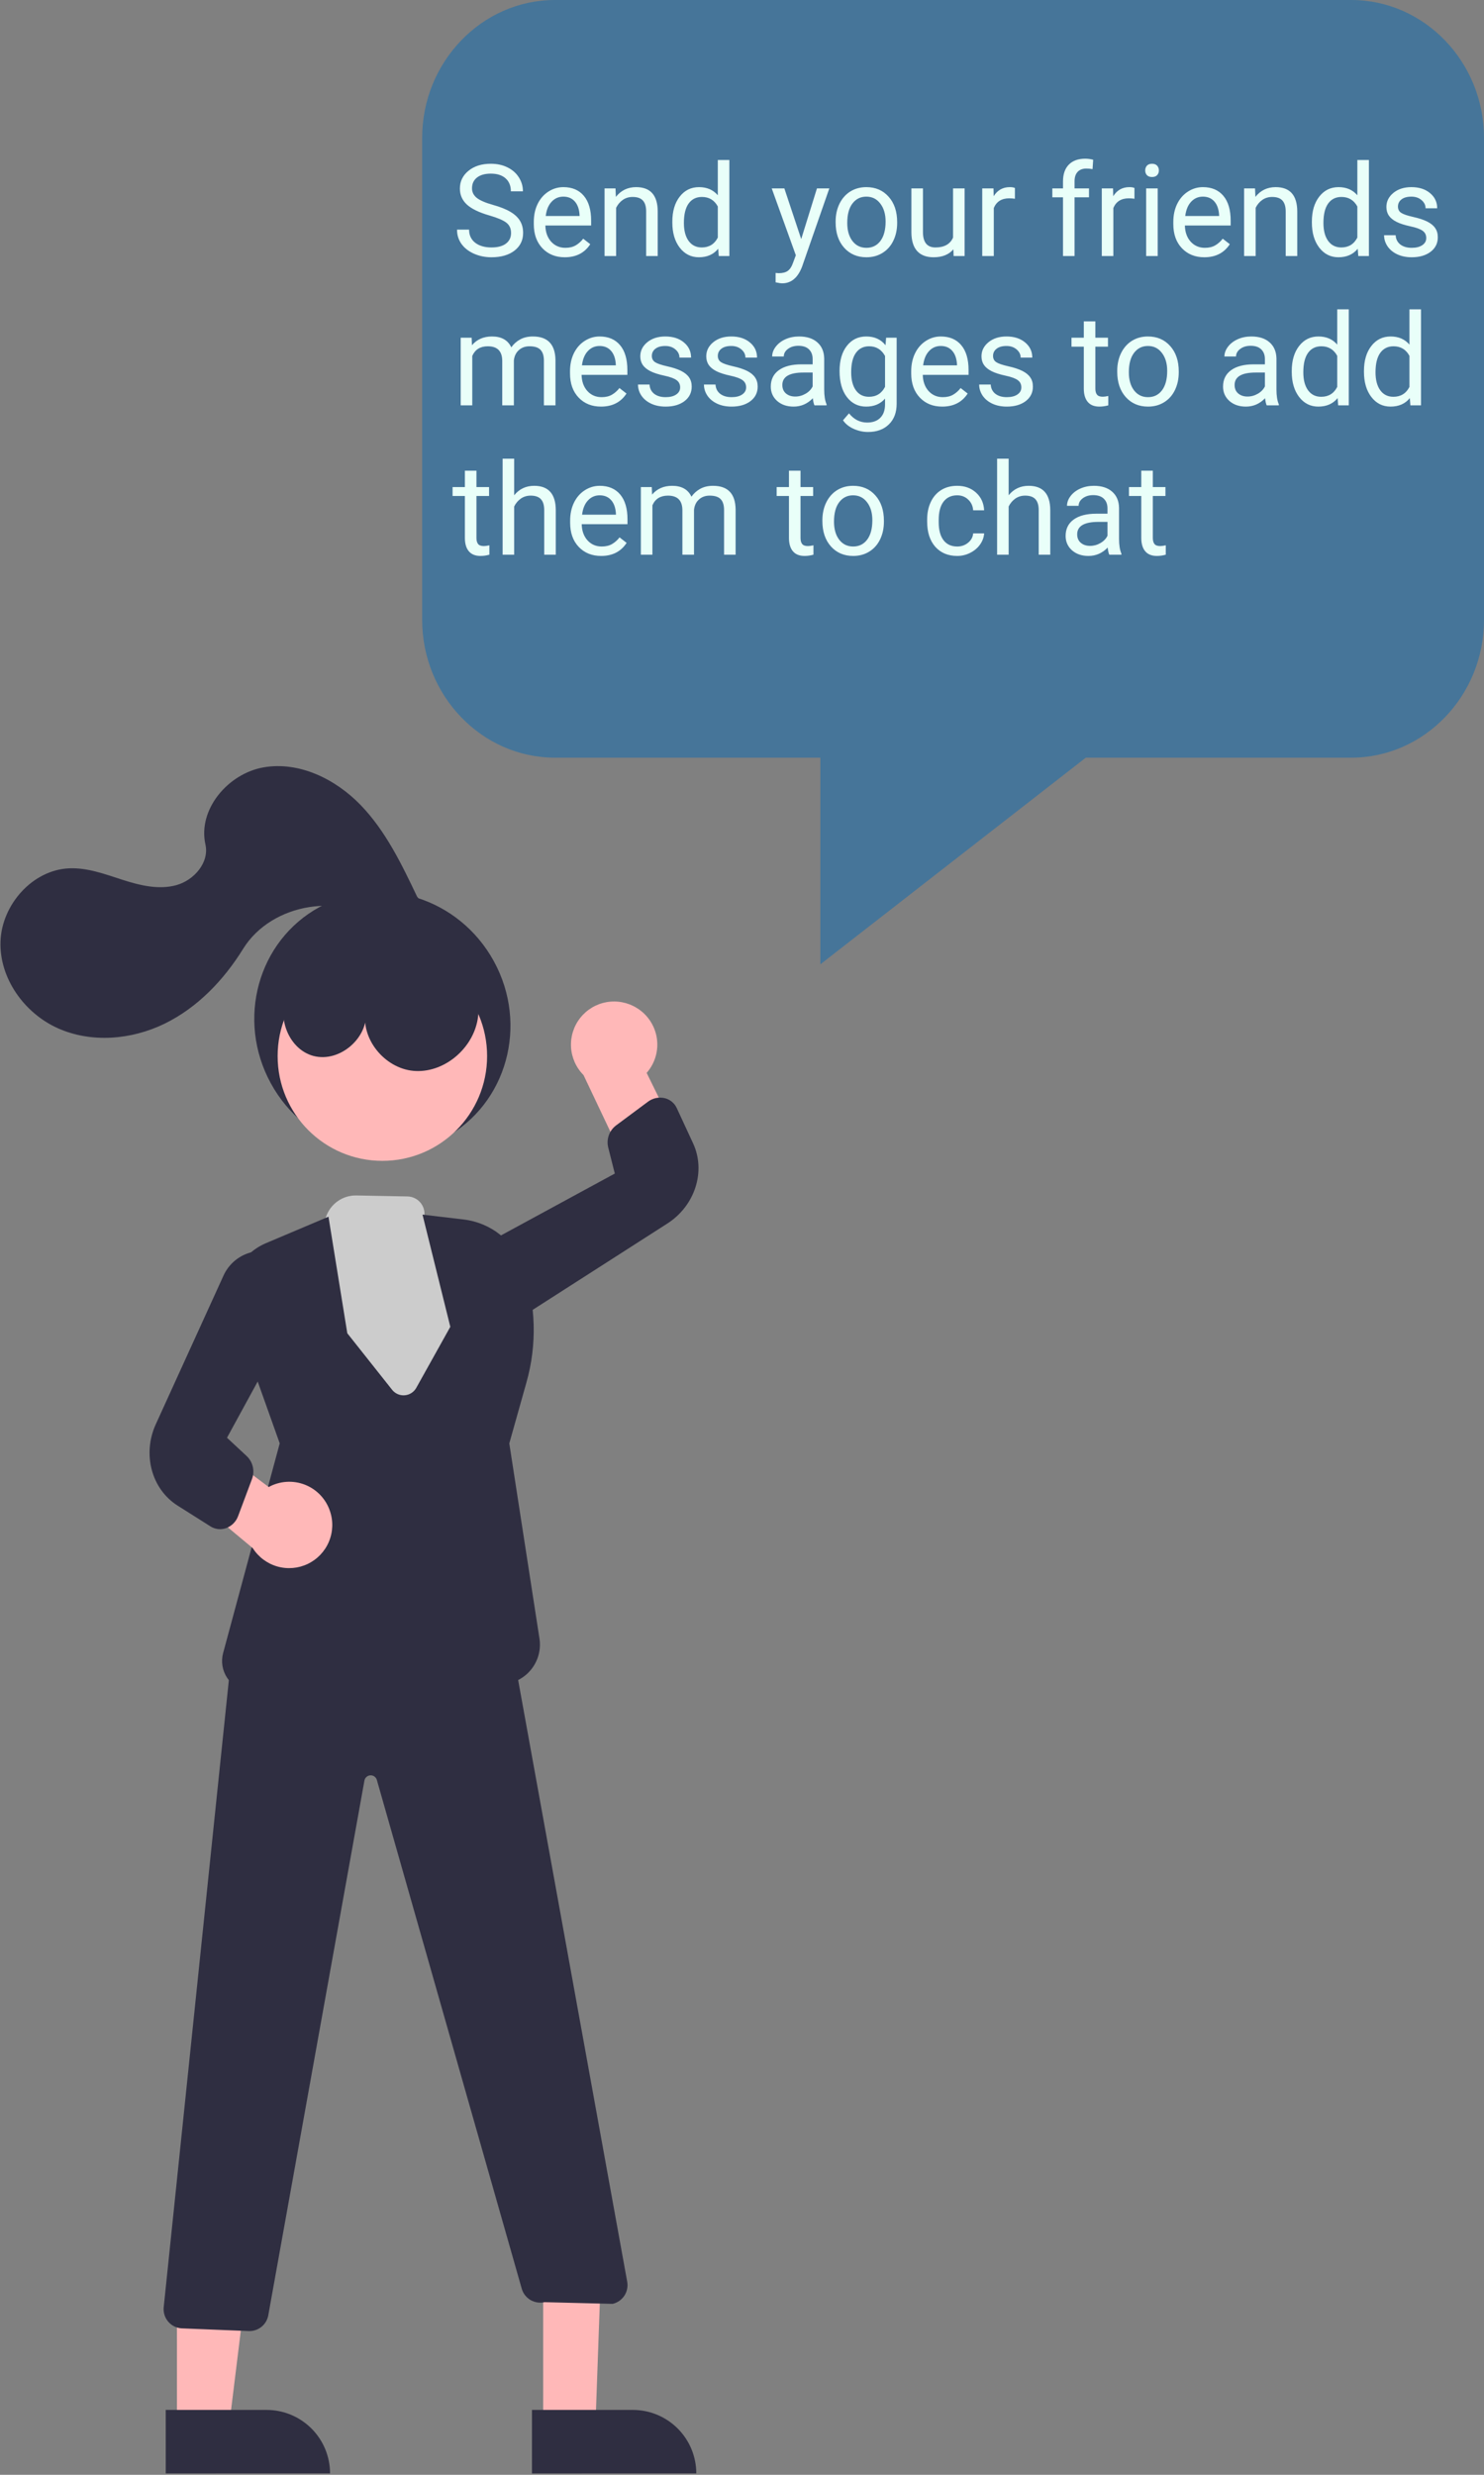 <svg width="348" height="580" viewBox="0 0 348 580" fill="none" xmlns="http://www.w3.org/2000/svg">
<rect x="0" y="0" width="348" height="580" fill="#808080" stroke="none"/>
<path d="M104.427 266.598C118.871 258.702 123.972 240.211 115.82 225.297C107.667 210.383 89.348 204.694 74.903 212.591C60.459 220.487 55.358 238.978 63.51 253.892C71.663 268.805 89.982 274.494 104.427 266.598Z" fill="#2F2E41"/>
<path d="M89.665 272.062C103.23 272.062 114.226 261.066 114.226 247.501C114.226 233.936 103.23 222.94 89.665 222.94C76.1 222.94 65.104 233.936 65.104 247.501C65.104 261.066 76.1 272.062 89.665 272.062Z" fill="#FFB8B8"/>
<path d="M76.496 285.07L73.337 294.004L77.983 320.893L97.129 336.801L112.333 313.291L105.013 291.047L99.522 284.853C99.576 284.296 99.515 283.734 99.341 283.203C99.168 282.671 98.886 282.181 98.514 281.763C98.142 281.345 97.688 281.009 97.18 280.775C96.671 280.541 96.12 280.414 95.561 280.404L83.57 280.17C82.026 280.14 80.511 280.597 79.241 281.477C77.971 282.356 77.011 283.613 76.496 285.07Z" fill="#CCCCCC"/>
<path d="M127.376 568.297L139.636 568.295L141.329 521.007L127.372 521.009L127.376 568.297Z" fill="#FFB8B8"/>
<path d="M163.281 579.677L124.75 579.681L124.749 564.794L148.393 564.792C152.341 564.792 156.128 566.36 158.92 569.151C161.712 571.943 163.28 575.729 163.281 579.677Z" fill="#2F2E41"/>
<path d="M41.493 568.297L53.753 568.295L59.583 521.007L41.489 521.009L41.493 568.297Z" fill="#FFB8B8"/>
<path d="M77.398 579.677L38.867 579.681L38.866 564.794L62.51 564.792C66.458 564.792 70.245 566.36 73.037 569.151C75.829 571.943 77.397 575.729 77.398 579.677Z" fill="#2F2E41"/>
<path d="M149.289 236.207C150.547 236.968 151.622 237.995 152.44 239.217C153.258 240.438 153.798 241.824 154.022 243.277C154.247 244.73 154.15 246.214 153.738 247.626C153.327 249.037 152.611 250.341 151.641 251.446L161.781 272.067L150.752 281.285L136.842 251.963C135.094 250.211 134.05 247.878 133.907 245.407C133.764 242.936 134.533 240.499 136.067 238.556C137.601 236.614 139.795 235.302 142.231 234.869C144.668 234.436 147.179 234.912 149.289 236.207Z" fill="#FFB8B8"/>
<path d="M76.193 397.68C70.216 397.602 64.25 397.162 58.326 396.362C57.313 396.234 56.338 395.89 55.469 395.354C54.599 394.818 53.855 394.101 53.286 393.253C52.717 392.404 52.337 391.444 52.171 390.436C52.005 389.428 52.057 388.396 52.323 387.41L65.595 338.269L54.907 308.285C53.755 305.046 53.885 301.491 55.268 298.344C56.651 295.198 59.184 292.699 62.348 291.359L77.029 285.152L81.441 312.465L91.953 325.72C92.302 326.16 92.754 326.507 93.27 326.731C93.785 326.954 94.347 327.048 94.907 327.002C95.467 326.957 96.007 326.774 96.48 326.471C96.952 326.167 97.343 325.751 97.616 325.261L105.599 310.952L99.078 284.66L108.8 285.81C111.938 286.192 114.906 287.447 117.366 289.434C119.826 291.42 121.678 294.057 122.712 297.045C125.699 305.733 125.96 315.127 123.458 323.968L119.43 338.28L126.504 384.001C126.697 385.247 126.636 386.519 126.323 387.741C126.01 388.962 125.453 390.107 124.684 391.107C123.916 392.106 122.953 392.94 121.853 393.556C120.753 394.172 119.54 394.559 118.286 394.692C113.766 395.213 109.214 395.403 104.666 395.262C100.54 395.086 97.641 392.57 96.284 387.985C96.211 387.716 96.051 387.479 95.83 387.31C95.609 387.141 95.339 387.049 95.061 387.047C94.783 387.046 94.511 387.135 94.289 387.302C94.066 387.469 93.904 387.704 93.828 387.972C93.452 389.304 93.039 390.786 92.588 392.42C91.495 396.387 84.651 397.68 76.193 397.68Z" fill="#2F2E41"/>
<path d="M118.849 308.979C117.63 308.983 116.423 308.744 115.297 308.278C113.974 307.73 112.807 306.865 111.897 305.76C110.987 304.655 110.362 303.343 110.078 301.94C109.65 299.714 109.948 297.41 110.929 295.367C111.91 293.324 113.522 291.65 115.526 290.593L144.173 275.039L142.606 268.844C142.389 267.894 142.456 266.901 142.799 265.988C143.141 265.076 143.743 264.284 144.531 263.71L151.918 258.223C152.479 257.793 153.13 257.493 153.822 257.347C154.514 257.201 155.23 257.212 155.918 257.378C156.523 257.531 157.088 257.817 157.569 258.215C158.05 258.614 158.435 259.115 158.697 259.683L162.535 267.968C165.571 274.523 162.975 282.597 156.496 286.747L124.367 307.33C122.723 308.395 120.808 308.968 118.849 308.979Z" fill="#2F2E41"/>
<path d="M58.495 546.314C58.396 546.314 58.295 546.311 58.195 546.305L42.586 545.678C41.98 545.64 41.389 545.48 40.847 545.208C40.305 544.936 39.823 544.557 39.431 544.094C39.039 543.631 38.745 543.093 38.566 542.514C38.387 541.934 38.328 541.324 38.39 540.721L54.232 388.31L95.808 373.191L120.292 387.046L147.077 534.726C147.288 535.856 147.058 537.024 146.434 537.99C145.811 538.956 144.842 539.647 143.725 539.921L143.661 539.937L127.682 539.544C126.581 539.793 125.426 539.621 124.446 539.06C123.466 538.5 122.731 537.592 122.387 536.517L88.358 417.103C88.256 416.792 88.055 416.522 87.785 416.336C87.515 416.149 87.191 416.057 86.863 416.072C86.536 416.087 86.222 416.209 85.97 416.42C85.719 416.63 85.543 416.917 85.47 417.237L62.88 542.79C62.66 543.79 62.106 544.684 61.309 545.325C60.511 545.966 59.519 546.315 58.495 546.314Z" fill="#2F2E41"/>
<path d="M68.213 231.996C64.306 237.111 67.28 245.817 73.5 247.474C79.719 249.131 86.63 243.056 85.784 236.675C84.442 243.37 90.172 250.376 96.974 250.971C103.776 251.567 110.39 246.237 111.878 239.573C113.366 232.91 110.045 225.629 104.391 221.801C98.737 217.972 91.166 217.475 84.768 219.862C78.238 222.304 72.509 226.503 68.213 231.996Z" fill="#2F2E41"/>
<path d="M97.821 210.162C94.183 202.527 90.445 194.746 84.565 188.667C78.684 182.588 70.178 178.401 61.843 179.834C53.508 181.268 46.33 189.68 48.176 197.934C49.114 202.126 45.524 206.28 41.386 207.435C37.248 208.59 32.839 207.51 28.748 206.198C24.657 204.885 20.513 203.318 16.221 203.503C7.615 203.873 0.42 212.02 0.118 220.628C-0.185 229.237 5.671 237.432 13.528 240.963C21.385 244.495 30.783 243.704 38.533 239.943C46.283 236.182 52.479 229.698 57.011 222.372C63.706 211.546 80.532 208.876 90.25 217.097C91.29 217.914 92.601 218.309 93.92 218.203C95.239 218.098 96.469 217.499 97.366 216.526C99.085 214.521 98.836 211.138 97.821 210.162Z" fill="#2F2E41"/>
<path d="M77.371 354.124C76.903 352.73 76.135 351.456 75.122 350.391C74.109 349.326 72.874 348.496 71.505 347.96C70.136 347.424 68.667 347.195 67.2 347.288C65.732 347.381 64.304 347.795 63.014 348.5L45.04 334.998L40.701 347.35L59.276 362.829C60.605 364.917 62.653 366.446 65.033 367.125C67.413 367.804 69.96 367.586 72.19 366.513C74.42 365.44 76.18 363.587 77.135 361.303C78.09 359.02 78.174 356.465 77.371 354.124Z" fill="#FFB8B8"/>
<path d="M51.599 358.383C50.807 358.383 50.032 358.158 49.363 357.734L41.644 352.855C35.537 348.996 33.337 340.806 36.528 333.804L52.352 299.082C52.987 297.627 53.965 296.347 55.202 295.351C56.439 294.356 57.898 293.675 59.456 293.366C60.864 293.108 62.314 293.201 63.678 293.635C65.043 294.07 66.279 294.833 67.278 295.858C68.846 297.495 69.846 299.593 70.13 301.841C70.414 304.09 69.968 306.37 68.858 308.346L53.232 336.954L57.91 341.307C58.607 341.988 59.09 342.858 59.297 343.81C59.505 344.763 59.428 345.755 59.078 346.664L55.85 355.281C55.611 355.947 55.227 356.551 54.725 357.05C54.223 357.548 53.616 357.928 52.948 358.161C52.513 358.308 52.058 358.382 51.599 358.383Z" fill="#2F2E41"/>
<path d="M99 32.286V145.286C99 163.043 113.006 177.571 130.125 177.571H192.375V226L254.625 177.571H316.875C334.009 177.571 348 163.043 348 145.286V32.286C348 14.529 334.009 0 316.875 0H130.125C113.006 0 99 14.529 99 32.286Z" fill="#467599"/>
<path d="M114.76 50.493C112.348 49.8 110.59 48.95 109.486 47.944C108.393 46.929 107.846 45.679 107.846 44.194C107.846 42.515 108.515 41.128 109.853 40.034C111.2 38.931 112.948 38.379 115.097 38.379C116.562 38.379 117.865 38.662 119.008 39.228C120.16 39.795 121.049 40.576 121.674 41.572C122.309 42.568 122.626 43.657 122.626 44.839H119.799C119.799 43.55 119.389 42.539 118.568 41.807C117.748 41.065 116.591 40.693 115.097 40.693C113.71 40.693 112.626 41.001 111.845 41.616C111.073 42.222 110.688 43.066 110.688 44.15C110.688 45.02 111.054 45.757 111.786 46.362C112.528 46.958 113.783 47.505 115.551 48.003C117.328 48.501 118.715 49.053 119.711 49.658C120.717 50.254 121.459 50.952 121.938 51.753C122.426 52.554 122.67 53.496 122.67 54.58C122.67 56.309 121.996 57.695 120.648 58.74C119.301 59.775 117.499 60.293 115.243 60.293C113.778 60.293 112.411 60.015 111.142 59.458C109.872 58.892 108.891 58.12 108.197 57.144C107.514 56.167 107.172 55.059 107.172 53.818H109.999C109.999 55.107 110.473 56.128 111.42 56.88C112.377 57.622 113.651 57.993 115.243 57.993C116.728 57.993 117.865 57.69 118.656 57.085C119.447 56.48 119.843 55.654 119.843 54.609C119.843 53.565 119.477 52.759 118.744 52.192C118.012 51.616 116.684 51.05 114.76 50.493ZM132.44 60.293C130.292 60.293 128.544 59.59 127.196 58.184C125.849 56.768 125.175 54.878 125.175 52.515V52.017C125.175 50.444 125.473 49.043 126.068 47.812C126.674 46.572 127.514 45.605 128.588 44.912C129.672 44.209 130.844 43.857 132.104 43.857C134.164 43.857 135.766 44.536 136.908 45.894C138.051 47.251 138.622 49.194 138.622 51.724V52.852H127.885C127.924 54.414 128.378 55.679 129.247 56.645C130.126 57.602 131.239 58.081 132.587 58.081C133.544 58.081 134.354 57.886 135.019 57.495C135.683 57.105 136.264 56.587 136.762 55.942L138.417 57.231C137.089 59.273 135.097 60.293 132.44 60.293ZM132.104 46.084C131.01 46.084 130.092 46.484 129.35 47.285C128.607 48.076 128.148 49.19 127.973 50.625H135.912V50.42C135.834 49.043 135.463 47.978 134.799 47.227C134.135 46.465 133.236 46.084 132.104 46.084ZM144.335 44.15L144.423 46.143C145.634 44.619 147.216 43.857 149.169 43.857C152.519 43.857 154.208 45.747 154.237 49.526V60H151.527V49.512C151.518 48.369 151.254 47.524 150.736 46.977C150.229 46.431 149.433 46.157 148.349 46.157C147.47 46.157 146.698 46.392 146.034 46.86C145.37 47.329 144.853 47.944 144.481 48.706V60H141.771V44.15H144.335ZM157.665 51.943C157.665 49.512 158.241 47.559 159.394 46.084C160.546 44.6 162.055 43.857 163.92 43.857C165.775 43.857 167.245 44.492 168.329 45.762V37.5H171.039V60H168.549L168.417 58.301C167.333 59.629 165.824 60.293 163.891 60.293C162.055 60.293 160.556 59.541 159.394 58.037C158.241 56.533 157.665 54.57 157.665 52.148V51.943ZM160.375 52.251C160.375 54.048 160.746 55.454 161.488 56.47C162.23 57.485 163.256 57.993 164.564 57.993C166.283 57.993 167.538 57.222 168.329 55.679V48.398C167.519 46.904 166.273 46.157 164.594 46.157C163.266 46.157 162.23 46.67 161.488 47.695C160.746 48.721 160.375 50.239 160.375 52.251ZM187.885 56.03L191.576 44.15H194.477L188.104 62.446C187.118 65.083 185.551 66.401 183.402 66.401L182.89 66.357L181.879 66.167V63.97L182.611 64.028C183.529 64.028 184.242 63.843 184.75 63.472C185.268 63.101 185.692 62.422 186.024 61.435L186.625 59.824L180.971 44.15H183.93L187.885 56.03ZM195.956 51.929C195.956 50.376 196.259 48.98 196.864 47.739C197.479 46.499 198.329 45.542 199.413 44.868C200.507 44.194 201.752 43.857 203.148 43.857C205.307 43.857 207.05 44.605 208.378 46.099C209.716 47.593 210.385 49.58 210.385 52.06V52.251C210.385 53.794 210.087 55.181 209.491 56.411C208.905 57.632 208.061 58.584 206.957 59.268C205.863 59.951 204.604 60.293 203.178 60.293C201.029 60.293 199.286 59.546 197.948 58.052C196.62 56.558 195.956 54.58 195.956 52.119V51.929ZM198.681 52.251C198.681 54.009 199.086 55.42 199.896 56.484C200.717 57.549 201.811 58.081 203.178 58.081C204.555 58.081 205.648 57.544 206.459 56.47C207.27 55.386 207.675 53.872 207.675 51.929C207.675 50.19 207.26 48.784 206.43 47.71C205.609 46.626 204.516 46.084 203.148 46.084C201.811 46.084 200.731 46.616 199.911 47.681C199.091 48.745 198.681 50.269 198.681 52.251ZM223.568 58.433C222.514 59.673 220.966 60.293 218.925 60.293C217.235 60.293 215.946 59.805 215.058 58.828C214.179 57.842 213.734 56.387 213.725 54.463V44.15H216.435V54.39C216.435 56.792 217.411 57.993 219.364 57.993C221.435 57.993 222.812 57.222 223.495 55.679V44.15H226.205V60H223.627L223.568 58.433ZM237.997 46.582C237.587 46.514 237.143 46.48 236.664 46.48C234.887 46.48 233.681 47.236 233.046 48.75V60H230.336V44.15H232.973L233.017 45.981C233.905 44.565 235.165 43.857 236.796 43.857C237.323 43.857 237.724 43.926 237.997 44.062V46.582ZM249.276 60V46.245H246.771V44.15H249.276V42.524C249.276 40.825 249.73 39.512 250.639 38.584C251.547 37.656 252.831 37.192 254.491 37.192C255.116 37.192 255.736 37.275 256.352 37.441L256.205 39.639C255.746 39.551 255.258 39.507 254.74 39.507C253.861 39.507 253.183 39.766 252.704 40.283C252.226 40.791 251.986 41.523 251.986 42.48V44.15H255.37V46.245H251.986V60H249.276ZM266.034 46.582C265.624 46.514 265.18 46.48 264.701 46.48C262.924 46.48 261.718 47.236 261.083 48.75V60H258.373V44.15H261.01L261.054 45.981C261.942 44.565 263.202 43.857 264.833 43.857C265.36 43.857 265.761 43.926 266.034 44.062V46.582ZM271.483 60H268.773V44.15H271.483V60ZM268.554 39.946C268.554 39.507 268.686 39.136 268.949 38.833C269.223 38.53 269.623 38.379 270.15 38.379C270.678 38.379 271.078 38.53 271.352 38.833C271.625 39.136 271.762 39.507 271.762 39.946C271.762 40.386 271.625 40.752 271.352 41.045C271.078 41.338 270.678 41.484 270.15 41.484C269.623 41.484 269.223 41.338 268.949 41.045C268.686 40.752 268.554 40.386 268.554 39.946ZM282.411 60.293C280.263 60.293 278.515 59.59 277.167 58.184C275.819 56.768 275.146 54.878 275.146 52.515V52.017C275.146 50.444 275.443 49.043 276.039 47.812C276.645 46.572 277.484 45.605 278.559 44.912C279.643 44.209 280.814 43.857 282.074 43.857C284.135 43.857 285.736 44.536 286.879 45.894C288.021 47.251 288.593 49.194 288.593 51.724V52.852H277.855C277.895 54.414 278.349 55.679 279.218 56.645C280.097 57.602 281.21 58.081 282.558 58.081C283.515 58.081 284.325 57.886 284.989 57.495C285.653 57.105 286.234 56.587 286.732 55.942L288.388 57.231C287.06 59.273 285.067 60.293 282.411 60.293ZM282.074 46.084C280.98 46.084 280.062 46.484 279.32 47.285C278.578 48.076 278.119 49.19 277.943 50.625H285.883V50.42C285.805 49.043 285.434 47.978 284.77 47.227C284.105 46.465 283.207 46.084 282.074 46.084ZM294.306 44.15L294.394 46.143C295.604 44.619 297.187 43.857 299.14 43.857C302.489 43.857 304.179 45.747 304.208 49.526V60H301.498V49.512C301.488 48.369 301.225 47.524 300.707 46.977C300.199 46.431 299.403 46.157 298.319 46.157C297.44 46.157 296.669 46.392 296.005 46.86C295.341 47.329 294.823 47.944 294.452 48.706V60H291.742V44.15H294.306ZM307.636 51.943C307.636 49.512 308.212 47.559 309.364 46.084C310.517 44.6 312.025 43.857 313.891 43.857C315.746 43.857 317.216 44.492 318.3 45.762V37.5H321.01V60H318.52L318.388 58.301C317.304 59.629 315.795 60.293 313.861 60.293C312.025 60.293 310.526 59.541 309.364 58.037C308.212 56.533 307.636 54.57 307.636 52.148V51.943ZM310.346 52.251C310.346 54.048 310.717 55.454 311.459 56.47C312.201 57.485 313.227 57.993 314.535 57.993C316.254 57.993 317.509 57.222 318.3 55.679V48.398C317.489 46.904 316.244 46.157 314.564 46.157C313.236 46.157 312.201 46.67 311.459 47.695C310.717 48.721 310.346 50.239 310.346 52.251ZM334.457 55.796C334.457 55.063 334.179 54.497 333.622 54.097C333.075 53.687 332.113 53.335 330.736 53.042C329.369 52.749 328.28 52.398 327.47 51.987C326.669 51.577 326.073 51.089 325.683 50.523C325.302 49.956 325.111 49.282 325.111 48.501C325.111 47.202 325.658 46.103 326.752 45.205C327.855 44.307 329.262 43.857 330.971 43.857C332.768 43.857 334.223 44.321 335.336 45.249C336.459 46.177 337.021 47.363 337.021 48.809H334.296C334.296 48.066 333.979 47.427 333.344 46.89C332.719 46.352 331.928 46.084 330.971 46.084C329.984 46.084 329.213 46.299 328.656 46.728C328.1 47.158 327.821 47.72 327.821 48.413C327.821 49.067 328.08 49.56 328.598 49.893C329.115 50.225 330.048 50.542 331.396 50.845C332.753 51.148 333.852 51.509 334.691 51.929C335.531 52.349 336.151 52.856 336.552 53.452C336.962 54.038 337.167 54.756 337.167 55.605C337.167 57.022 336.601 58.159 335.468 59.019C334.335 59.868 332.865 60.293 331.059 60.293C329.789 60.293 328.666 60.068 327.689 59.619C326.713 59.17 325.946 58.545 325.39 57.744C324.843 56.934 324.569 56.06 324.569 55.122H327.279C327.328 56.03 327.689 56.753 328.363 57.29C329.047 57.817 329.945 58.081 331.059 58.081C332.084 58.081 332.904 57.876 333.52 57.466C334.145 57.046 334.457 56.489 334.457 55.796ZM110.6 79.15L110.673 80.908C111.835 79.541 113.402 78.857 115.375 78.857C117.592 78.857 119.101 79.707 119.901 81.406C120.429 80.644 121.112 80.029 121.952 79.561C122.802 79.092 123.803 78.857 124.955 78.857C128.432 78.857 130.199 80.698 130.258 84.38V95H127.548V84.541C127.548 83.408 127.289 82.564 126.771 82.007C126.254 81.44 125.385 81.157 124.164 81.157C123.158 81.157 122.323 81.46 121.659 82.065C120.995 82.661 120.609 83.467 120.502 84.482V95H117.777V84.614C117.777 82.31 116.649 81.157 114.394 81.157C112.616 81.157 111.4 81.914 110.746 83.428V95H108.036V79.15H110.6ZM140.937 95.293C138.788 95.293 137.04 94.59 135.692 93.184C134.345 91.768 133.671 89.878 133.671 87.515V87.017C133.671 85.444 133.969 84.043 134.564 82.812C135.17 81.572 136.01 80.606 137.084 79.912C138.168 79.209 139.34 78.857 140.6 78.857C142.66 78.857 144.262 79.536 145.404 80.894C146.547 82.251 147.118 84.194 147.118 86.724V87.852H136.381C136.42 89.414 136.874 90.679 137.743 91.645C138.622 92.603 139.735 93.081 141.083 93.081C142.04 93.081 142.851 92.886 143.515 92.495C144.179 92.105 144.76 91.587 145.258 90.942L146.913 92.231C145.585 94.272 143.593 95.293 140.937 95.293ZM140.6 81.084C139.506 81.084 138.588 81.484 137.846 82.285C137.104 83.076 136.645 84.189 136.469 85.625H144.408V85.42C144.33 84.043 143.959 82.978 143.295 82.227C142.631 81.465 141.732 81.084 140.6 81.084ZM159.496 90.796C159.496 90.064 159.218 89.497 158.661 89.097C158.114 88.686 157.152 88.335 155.775 88.042C154.408 87.749 153.319 87.397 152.509 86.987C151.708 86.577 151.112 86.089 150.722 85.522C150.341 84.956 150.15 84.282 150.15 83.501C150.15 82.202 150.697 81.103 151.791 80.205C152.895 79.307 154.301 78.857 156.01 78.857C157.807 78.857 159.262 79.321 160.375 80.249C161.498 81.177 162.06 82.363 162.06 83.809H159.335C159.335 83.066 159.018 82.427 158.383 81.89C157.758 81.353 156.967 81.084 156.01 81.084C155.023 81.084 154.252 81.299 153.695 81.728C153.139 82.158 152.86 82.72 152.86 83.413C152.86 84.067 153.119 84.561 153.637 84.893C154.154 85.225 155.087 85.542 156.435 85.845C157.792 86.147 158.891 86.509 159.73 86.929C160.57 87.349 161.19 87.856 161.591 88.452C162.001 89.038 162.206 89.756 162.206 90.606C162.206 92.022 161.64 93.159 160.507 94.019C159.374 94.868 157.904 95.293 156.098 95.293C154.828 95.293 153.705 95.068 152.729 94.619C151.752 94.17 150.985 93.545 150.429 92.744C149.882 91.934 149.608 91.06 149.608 90.122H152.318C152.367 91.03 152.729 91.753 153.402 92.29C154.086 92.817 154.984 93.081 156.098 93.081C157.123 93.081 157.943 92.876 158.559 92.466C159.184 92.046 159.496 91.489 159.496 90.796ZM174.965 90.796C174.965 90.064 174.687 89.497 174.13 89.097C173.583 88.686 172.621 88.335 171.244 88.042C169.877 87.749 168.788 87.397 167.978 86.987C167.177 86.577 166.581 86.089 166.19 85.522C165.81 84.956 165.619 84.282 165.619 83.501C165.619 82.202 166.166 81.103 167.26 80.205C168.363 79.307 169.77 78.857 171.479 78.857C173.275 78.857 174.73 79.321 175.844 80.249C176.967 81.177 177.528 82.363 177.528 83.809H174.804C174.804 83.066 174.486 82.427 173.852 81.89C173.227 81.353 172.436 81.084 171.479 81.084C170.492 81.084 169.721 81.299 169.164 81.728C168.607 82.158 168.329 82.72 168.329 83.413C168.329 84.067 168.588 84.561 169.105 84.893C169.623 85.225 170.556 85.542 171.903 85.845C173.261 86.147 174.359 86.509 175.199 86.929C176.039 87.349 176.659 87.856 177.06 88.452C177.47 89.038 177.675 89.756 177.675 90.606C177.675 92.022 177.108 93.159 175.976 94.019C174.843 94.868 173.373 95.293 171.566 95.293C170.297 95.293 169.174 95.068 168.197 94.619C167.221 94.17 166.454 93.545 165.897 92.744C165.351 91.934 165.077 91.06 165.077 90.122H167.787C167.836 91.03 168.197 91.753 168.871 92.29C169.555 92.817 170.453 93.081 171.566 93.081C172.592 93.081 173.412 92.876 174.027 92.466C174.652 92.046 174.965 91.489 174.965 90.796ZM190.99 95C190.834 94.688 190.707 94.131 190.609 93.33C189.35 94.639 187.846 95.293 186.098 95.293C184.535 95.293 183.251 94.853 182.245 93.975C181.249 93.086 180.751 91.963 180.751 90.606C180.751 88.955 181.376 87.676 182.626 86.768C183.886 85.85 185.653 85.391 187.929 85.391H190.565V84.145C190.565 83.198 190.282 82.446 189.716 81.89C189.149 81.323 188.314 81.04 187.211 81.04C186.244 81.04 185.434 81.284 184.779 81.772C184.125 82.261 183.798 82.852 183.798 83.545H181.073C181.073 82.754 181.352 81.992 181.908 81.26C182.475 80.518 183.236 79.932 184.193 79.502C185.16 79.072 186.22 78.857 187.372 78.857C189.198 78.857 190.629 79.316 191.664 80.234C192.699 81.143 193.236 82.397 193.275 83.999V91.294C193.275 92.749 193.461 93.906 193.832 94.766V95H190.99ZM186.493 92.935C187.343 92.935 188.148 92.715 188.91 92.275C189.672 91.836 190.224 91.265 190.565 90.561V87.31H188.441C185.121 87.31 183.461 88.281 183.461 90.225C183.461 91.074 183.744 91.738 184.311 92.217C184.877 92.695 185.604 92.935 186.493 92.935ZM196.879 86.943C196.879 84.473 197.45 82.51 198.593 81.055C199.735 79.59 201.249 78.857 203.134 78.857C205.067 78.857 206.576 79.541 207.66 80.908L207.792 79.15H210.268V94.619C210.268 96.67 209.657 98.286 208.437 99.468C207.226 100.649 205.595 101.24 203.544 101.24C202.401 101.24 201.283 100.996 200.189 100.508C199.096 100.02 198.261 99.351 197.685 98.501L199.091 96.875C200.253 98.311 201.674 99.028 203.354 99.028C204.672 99.028 205.697 98.657 206.43 97.915C207.172 97.173 207.543 96.128 207.543 94.78V93.418C206.459 94.668 204.979 95.293 203.104 95.293C201.249 95.293 199.745 94.546 198.593 93.052C197.45 91.558 196.879 89.522 196.879 86.943ZM199.604 87.251C199.604 89.038 199.97 90.444 200.702 91.47C201.435 92.485 202.46 92.993 203.778 92.993C205.487 92.993 206.742 92.217 207.543 90.664V83.428C206.713 81.914 205.468 81.157 203.808 81.157C202.489 81.157 201.459 81.67 200.717 82.695C199.975 83.721 199.604 85.239 199.604 87.251ZM220.946 95.293C218.798 95.293 217.05 94.59 215.702 93.184C214.354 91.768 213.681 89.878 213.681 87.515V87.017C213.681 85.444 213.979 84.043 214.574 82.812C215.18 81.572 216.02 80.606 217.094 79.912C218.178 79.209 219.35 78.857 220.609 78.857C222.67 78.857 224.271 79.536 225.414 80.894C226.557 82.251 227.128 84.194 227.128 86.724V87.852H216.391C216.43 89.414 216.884 90.679 217.753 91.645C218.632 92.603 219.745 93.081 221.093 93.081C222.05 93.081 222.86 92.886 223.524 92.495C224.188 92.105 224.77 91.587 225.268 90.942L226.923 92.231C225.595 94.272 223.603 95.293 220.946 95.293ZM220.609 81.084C219.516 81.084 218.598 81.484 217.855 82.285C217.113 83.076 216.654 84.189 216.479 85.625H224.418V85.42C224.34 84.043 223.969 82.978 223.305 82.227C222.641 81.465 221.742 81.084 220.609 81.084ZM239.506 90.796C239.506 90.064 239.228 89.497 238.671 89.097C238.124 88.686 237.162 88.335 235.785 88.042C234.418 87.749 233.329 87.397 232.519 86.987C231.718 86.577 231.122 86.089 230.731 85.522C230.351 84.956 230.16 84.282 230.16 83.501C230.16 82.202 230.707 81.103 231.801 80.205C232.904 79.307 234.311 78.857 236.02 78.857C237.816 78.857 239.271 79.321 240.385 80.249C241.508 81.177 242.069 82.363 242.069 83.809H239.345C239.345 83.066 239.027 82.427 238.393 81.89C237.768 81.353 236.977 81.084 236.02 81.084C235.033 81.084 234.262 81.299 233.705 81.728C233.148 82.158 232.87 82.72 232.87 83.413C232.87 84.067 233.129 84.561 233.646 84.893C234.164 85.225 235.097 85.542 236.444 85.845C237.802 86.147 238.9 86.509 239.74 86.929C240.58 87.349 241.2 87.856 241.601 88.452C242.011 89.038 242.216 89.756 242.216 90.606C242.216 92.022 241.649 93.159 240.517 94.019C239.384 94.868 237.914 95.293 236.107 95.293C234.838 95.293 233.715 95.068 232.738 94.619C231.762 94.17 230.995 93.545 230.438 92.744C229.892 91.934 229.618 91.06 229.618 90.122H232.328C232.377 91.03 232.738 91.753 233.412 92.29C234.096 92.817 234.994 93.081 236.107 93.081C237.133 93.081 237.953 92.876 238.568 92.466C239.193 92.046 239.506 91.489 239.506 90.796ZM256.864 75.312V79.15H259.823V81.245H256.864V91.074C256.864 91.709 256.996 92.188 257.26 92.51C257.523 92.822 257.973 92.978 258.607 92.978C258.92 92.978 259.35 92.92 259.896 92.803V95C259.184 95.195 258.49 95.293 257.816 95.293C256.605 95.293 255.692 94.927 255.077 94.194C254.462 93.462 254.154 92.422 254.154 91.074V81.245H251.269V79.15H254.154V75.312H256.864ZM261.991 86.929C261.991 85.376 262.294 83.98 262.899 82.739C263.515 81.499 264.364 80.542 265.448 79.868C266.542 79.194 267.787 78.857 269.184 78.857C271.342 78.857 273.085 79.605 274.413 81.099C275.751 82.593 276.42 84.58 276.42 87.061V87.251C276.42 88.794 276.122 90.181 275.526 91.411C274.94 92.632 274.096 93.584 272.992 94.268C271.898 94.951 270.639 95.293 269.213 95.293C267.064 95.293 265.321 94.546 263.983 93.052C262.655 91.558 261.991 89.58 261.991 87.119V86.929ZM264.716 87.251C264.716 89.009 265.121 90.42 265.932 91.484C266.752 92.549 267.846 93.081 269.213 93.081C270.59 93.081 271.684 92.544 272.494 91.47C273.305 90.386 273.71 88.872 273.71 86.929C273.71 85.19 273.295 83.784 272.465 82.71C271.645 81.626 270.551 81.084 269.184 81.084C267.846 81.084 266.767 81.616 265.946 82.681C265.126 83.745 264.716 85.269 264.716 87.251ZM297.045 95C296.889 94.688 296.762 94.131 296.664 93.33C295.404 94.639 293.9 95.293 292.152 95.293C290.59 95.293 289.306 94.853 288.3 93.975C287.304 93.086 286.806 91.963 286.806 90.606C286.806 88.955 287.431 87.676 288.681 86.768C289.94 85.85 291.708 85.391 293.983 85.391H296.62V84.145C296.62 83.198 296.337 82.446 295.771 81.89C295.204 81.323 294.369 81.04 293.266 81.04C292.299 81.04 291.488 81.284 290.834 81.772C290.18 82.261 289.853 82.852 289.853 83.545H287.128C287.128 82.754 287.406 81.992 287.963 81.26C288.529 80.518 289.291 79.932 290.248 79.502C291.215 79.072 292.274 78.857 293.427 78.857C295.253 78.857 296.684 79.316 297.719 80.234C298.754 81.143 299.291 82.397 299.33 83.999V91.294C299.33 92.749 299.516 93.906 299.887 94.766V95H297.045ZM292.548 92.935C293.397 92.935 294.203 92.715 294.965 92.275C295.727 91.836 296.278 91.265 296.62 90.561V87.31H294.496C291.176 87.31 289.516 88.281 289.516 90.225C289.516 91.074 289.799 91.738 290.365 92.217C290.932 92.695 291.659 92.935 292.548 92.935ZM302.919 86.943C302.919 84.512 303.495 82.559 304.647 81.084C305.8 79.6 307.309 78.857 309.174 78.857C311.029 78.857 312.499 79.492 313.583 80.762V72.5H316.293V95H313.803L313.671 93.301C312.587 94.629 311.078 95.293 309.145 95.293C307.309 95.293 305.81 94.541 304.647 93.037C303.495 91.533 302.919 89.57 302.919 87.148V86.943ZM305.629 87.251C305.629 89.048 306 90.454 306.742 91.47C307.484 92.485 308.51 92.993 309.818 92.993C311.537 92.993 312.792 92.222 313.583 90.679V83.398C312.772 81.904 311.527 81.157 309.848 81.157C308.52 81.157 307.484 81.67 306.742 82.695C306 83.721 305.629 85.239 305.629 87.251ZM319.853 86.943C319.853 84.512 320.429 82.559 321.581 81.084C322.733 79.6 324.242 78.857 326.107 78.857C327.963 78.857 329.433 79.492 330.517 80.762V72.5H333.227V95H330.736L330.604 93.301C329.521 94.629 328.012 95.293 326.078 95.293C324.242 95.293 322.743 94.541 321.581 93.037C320.429 91.533 319.853 89.57 319.853 87.148V86.943ZM322.562 87.251C322.562 89.048 322.934 90.454 323.676 91.47C324.418 92.485 325.443 92.993 326.752 92.993C328.471 92.993 329.726 92.222 330.517 90.679V83.398C329.706 81.904 328.461 81.157 326.781 81.157C325.453 81.157 324.418 81.67 323.676 82.695C322.934 83.721 322.562 85.239 322.562 87.251ZM111.728 110.312V114.15H114.687V116.245H111.728V126.074C111.728 126.709 111.859 127.188 112.123 127.51C112.387 127.822 112.836 127.979 113.471 127.979C113.783 127.979 114.213 127.92 114.76 127.803V130C114.047 130.195 113.354 130.293 112.68 130.293C111.469 130.293 110.556 129.927 109.94 129.194C109.325 128.462 109.018 127.422 109.018 126.074V116.245H106.132V114.15H109.018V110.312H111.728ZM120.575 116.069C121.776 114.595 123.339 113.857 125.263 113.857C128.612 113.857 130.302 115.747 130.331 119.526V130H127.621V119.512C127.611 118.369 127.348 117.524 126.83 116.978C126.322 116.431 125.526 116.157 124.442 116.157C123.563 116.157 122.792 116.392 122.128 116.86C121.464 117.329 120.946 117.944 120.575 118.706V130H117.865V107.5H120.575V116.069ZM140.966 130.293C138.817 130.293 137.069 129.59 135.722 128.184C134.374 126.768 133.7 124.878 133.7 122.515V122.017C133.7 120.444 133.998 119.043 134.594 117.812C135.199 116.572 136.039 115.605 137.113 114.912C138.197 114.209 139.369 113.857 140.629 113.857C142.689 113.857 144.291 114.536 145.434 115.894C146.576 117.251 147.147 119.194 147.147 121.724V122.852H136.41C136.449 124.414 136.903 125.679 137.772 126.646C138.651 127.603 139.765 128.081 141.112 128.081C142.069 128.081 142.88 127.886 143.544 127.495C144.208 127.104 144.789 126.587 145.287 125.942L146.942 127.231C145.614 129.272 143.622 130.293 140.966 130.293ZM140.629 116.084C139.535 116.084 138.617 116.484 137.875 117.285C137.133 118.076 136.674 119.189 136.498 120.625H144.438V120.42C144.359 119.043 143.988 117.979 143.324 117.227C142.66 116.465 141.762 116.084 140.629 116.084ZM152.846 114.15L152.919 115.908C154.081 114.541 155.648 113.857 157.621 113.857C159.838 113.857 161.347 114.707 162.147 116.406C162.675 115.645 163.358 115.029 164.198 114.561C165.048 114.092 166.049 113.857 167.201 113.857C170.678 113.857 172.445 115.698 172.504 119.38V130H169.794V119.541C169.794 118.408 169.535 117.563 169.018 117.007C168.5 116.44 167.631 116.157 166.41 116.157C165.404 116.157 164.569 116.46 163.905 117.065C163.241 117.661 162.855 118.467 162.748 119.482V130H160.023V119.614C160.023 117.31 158.896 116.157 156.64 116.157C154.862 116.157 153.646 116.914 152.992 118.428V130H150.282V114.15H152.846ZM187.724 110.312V114.15H190.683V116.245H187.724V126.074C187.724 126.709 187.855 127.188 188.119 127.51C188.383 127.822 188.832 127.979 189.467 127.979C189.779 127.979 190.209 127.92 190.756 127.803V130C190.043 130.195 189.35 130.293 188.676 130.293C187.465 130.293 186.552 129.927 185.937 129.194C185.321 128.462 185.014 127.422 185.014 126.074V116.245H182.128V114.15H185.014V110.312H187.724ZM192.851 121.929C192.851 120.376 193.153 118.979 193.759 117.739C194.374 116.499 195.224 115.542 196.308 114.868C197.401 114.194 198.646 113.857 200.043 113.857C202.201 113.857 203.944 114.604 205.272 116.099C206.61 117.593 207.279 119.58 207.279 122.061V122.251C207.279 123.794 206.981 125.181 206.386 126.411C205.8 127.632 204.955 128.584 203.852 129.268C202.758 129.951 201.498 130.293 200.072 130.293C197.924 130.293 196.181 129.546 194.843 128.052C193.515 126.558 192.851 124.58 192.851 122.119V121.929ZM195.575 122.251C195.575 124.009 195.98 125.42 196.791 126.484C197.611 127.549 198.705 128.081 200.072 128.081C201.449 128.081 202.543 127.544 203.354 126.47C204.164 125.386 204.569 123.872 204.569 121.929C204.569 120.19 204.154 118.784 203.324 117.71C202.504 116.626 201.41 116.084 200.043 116.084C198.705 116.084 197.626 116.616 196.806 117.681C195.985 118.745 195.575 120.269 195.575 122.251ZM224.477 128.081C225.443 128.081 226.288 127.788 227.011 127.202C227.733 126.616 228.134 125.884 228.212 125.005H230.775C230.727 125.913 230.414 126.777 229.838 127.598C229.262 128.418 228.49 129.072 227.523 129.561C226.566 130.049 225.551 130.293 224.477 130.293C222.318 130.293 220.6 129.575 219.32 128.14C218.051 126.694 217.416 124.722 217.416 122.222V121.768C217.416 120.225 217.699 118.853 218.266 117.651C218.832 116.45 219.643 115.518 220.697 114.854C221.762 114.189 223.017 113.857 224.462 113.857C226.239 113.857 227.714 114.39 228.886 115.454C230.067 116.519 230.697 117.9 230.775 119.6H228.212C228.134 118.574 227.743 117.734 227.04 117.08C226.347 116.416 225.487 116.084 224.462 116.084C223.085 116.084 222.016 116.582 221.254 117.578C220.502 118.564 220.126 119.995 220.126 121.87V122.383C220.126 124.209 220.502 125.615 221.254 126.602C222.006 127.588 223.08 128.081 224.477 128.081ZM236.532 116.069C237.733 114.595 239.296 113.857 241.22 113.857C244.569 113.857 246.259 115.747 246.288 119.526V130H243.578V119.512C243.568 118.369 243.305 117.524 242.787 116.978C242.279 116.431 241.483 116.157 240.399 116.157C239.521 116.157 238.749 116.392 238.085 116.86C237.421 117.329 236.903 117.944 236.532 118.706V130H233.822V107.5H236.532V116.069ZM260.131 130C259.975 129.688 259.848 129.131 259.75 128.33C258.49 129.639 256.986 130.293 255.238 130.293C253.676 130.293 252.392 129.854 251.386 128.975C250.39 128.086 249.892 126.963 249.892 125.605C249.892 123.955 250.517 122.676 251.767 121.768C253.026 120.85 254.794 120.391 257.069 120.391H259.706V119.146C259.706 118.198 259.423 117.446 258.856 116.89C258.29 116.323 257.455 116.04 256.352 116.04C255.385 116.04 254.574 116.284 253.92 116.772C253.266 117.261 252.938 117.852 252.938 118.545H250.214C250.214 117.754 250.492 116.992 251.049 116.26C251.615 115.518 252.377 114.932 253.334 114.502C254.301 114.072 255.36 113.857 256.513 113.857C258.339 113.857 259.77 114.316 260.805 115.234C261.84 116.143 262.377 117.397 262.416 118.999V126.294C262.416 127.749 262.602 128.906 262.973 129.766V130H260.131ZM255.634 127.935C256.483 127.935 257.289 127.715 258.051 127.275C258.812 126.836 259.364 126.265 259.706 125.562V122.31H257.582C254.262 122.31 252.602 123.281 252.602 125.225C252.602 126.074 252.885 126.738 253.451 127.217C254.018 127.695 254.745 127.935 255.634 127.935ZM270.341 110.312V114.15H273.3V116.245H270.341V126.074C270.341 126.709 270.473 127.188 270.736 127.51C271 127.822 271.449 127.979 272.084 127.979C272.396 127.979 272.826 127.92 273.373 127.803V130C272.66 130.195 271.967 130.293 271.293 130.293C270.082 130.293 269.169 129.927 268.554 129.194C267.938 128.462 267.631 127.422 267.631 126.074V116.245H264.745V114.15H267.631V110.312H270.341Z" fill="#E9FFF9"/>
</svg>
